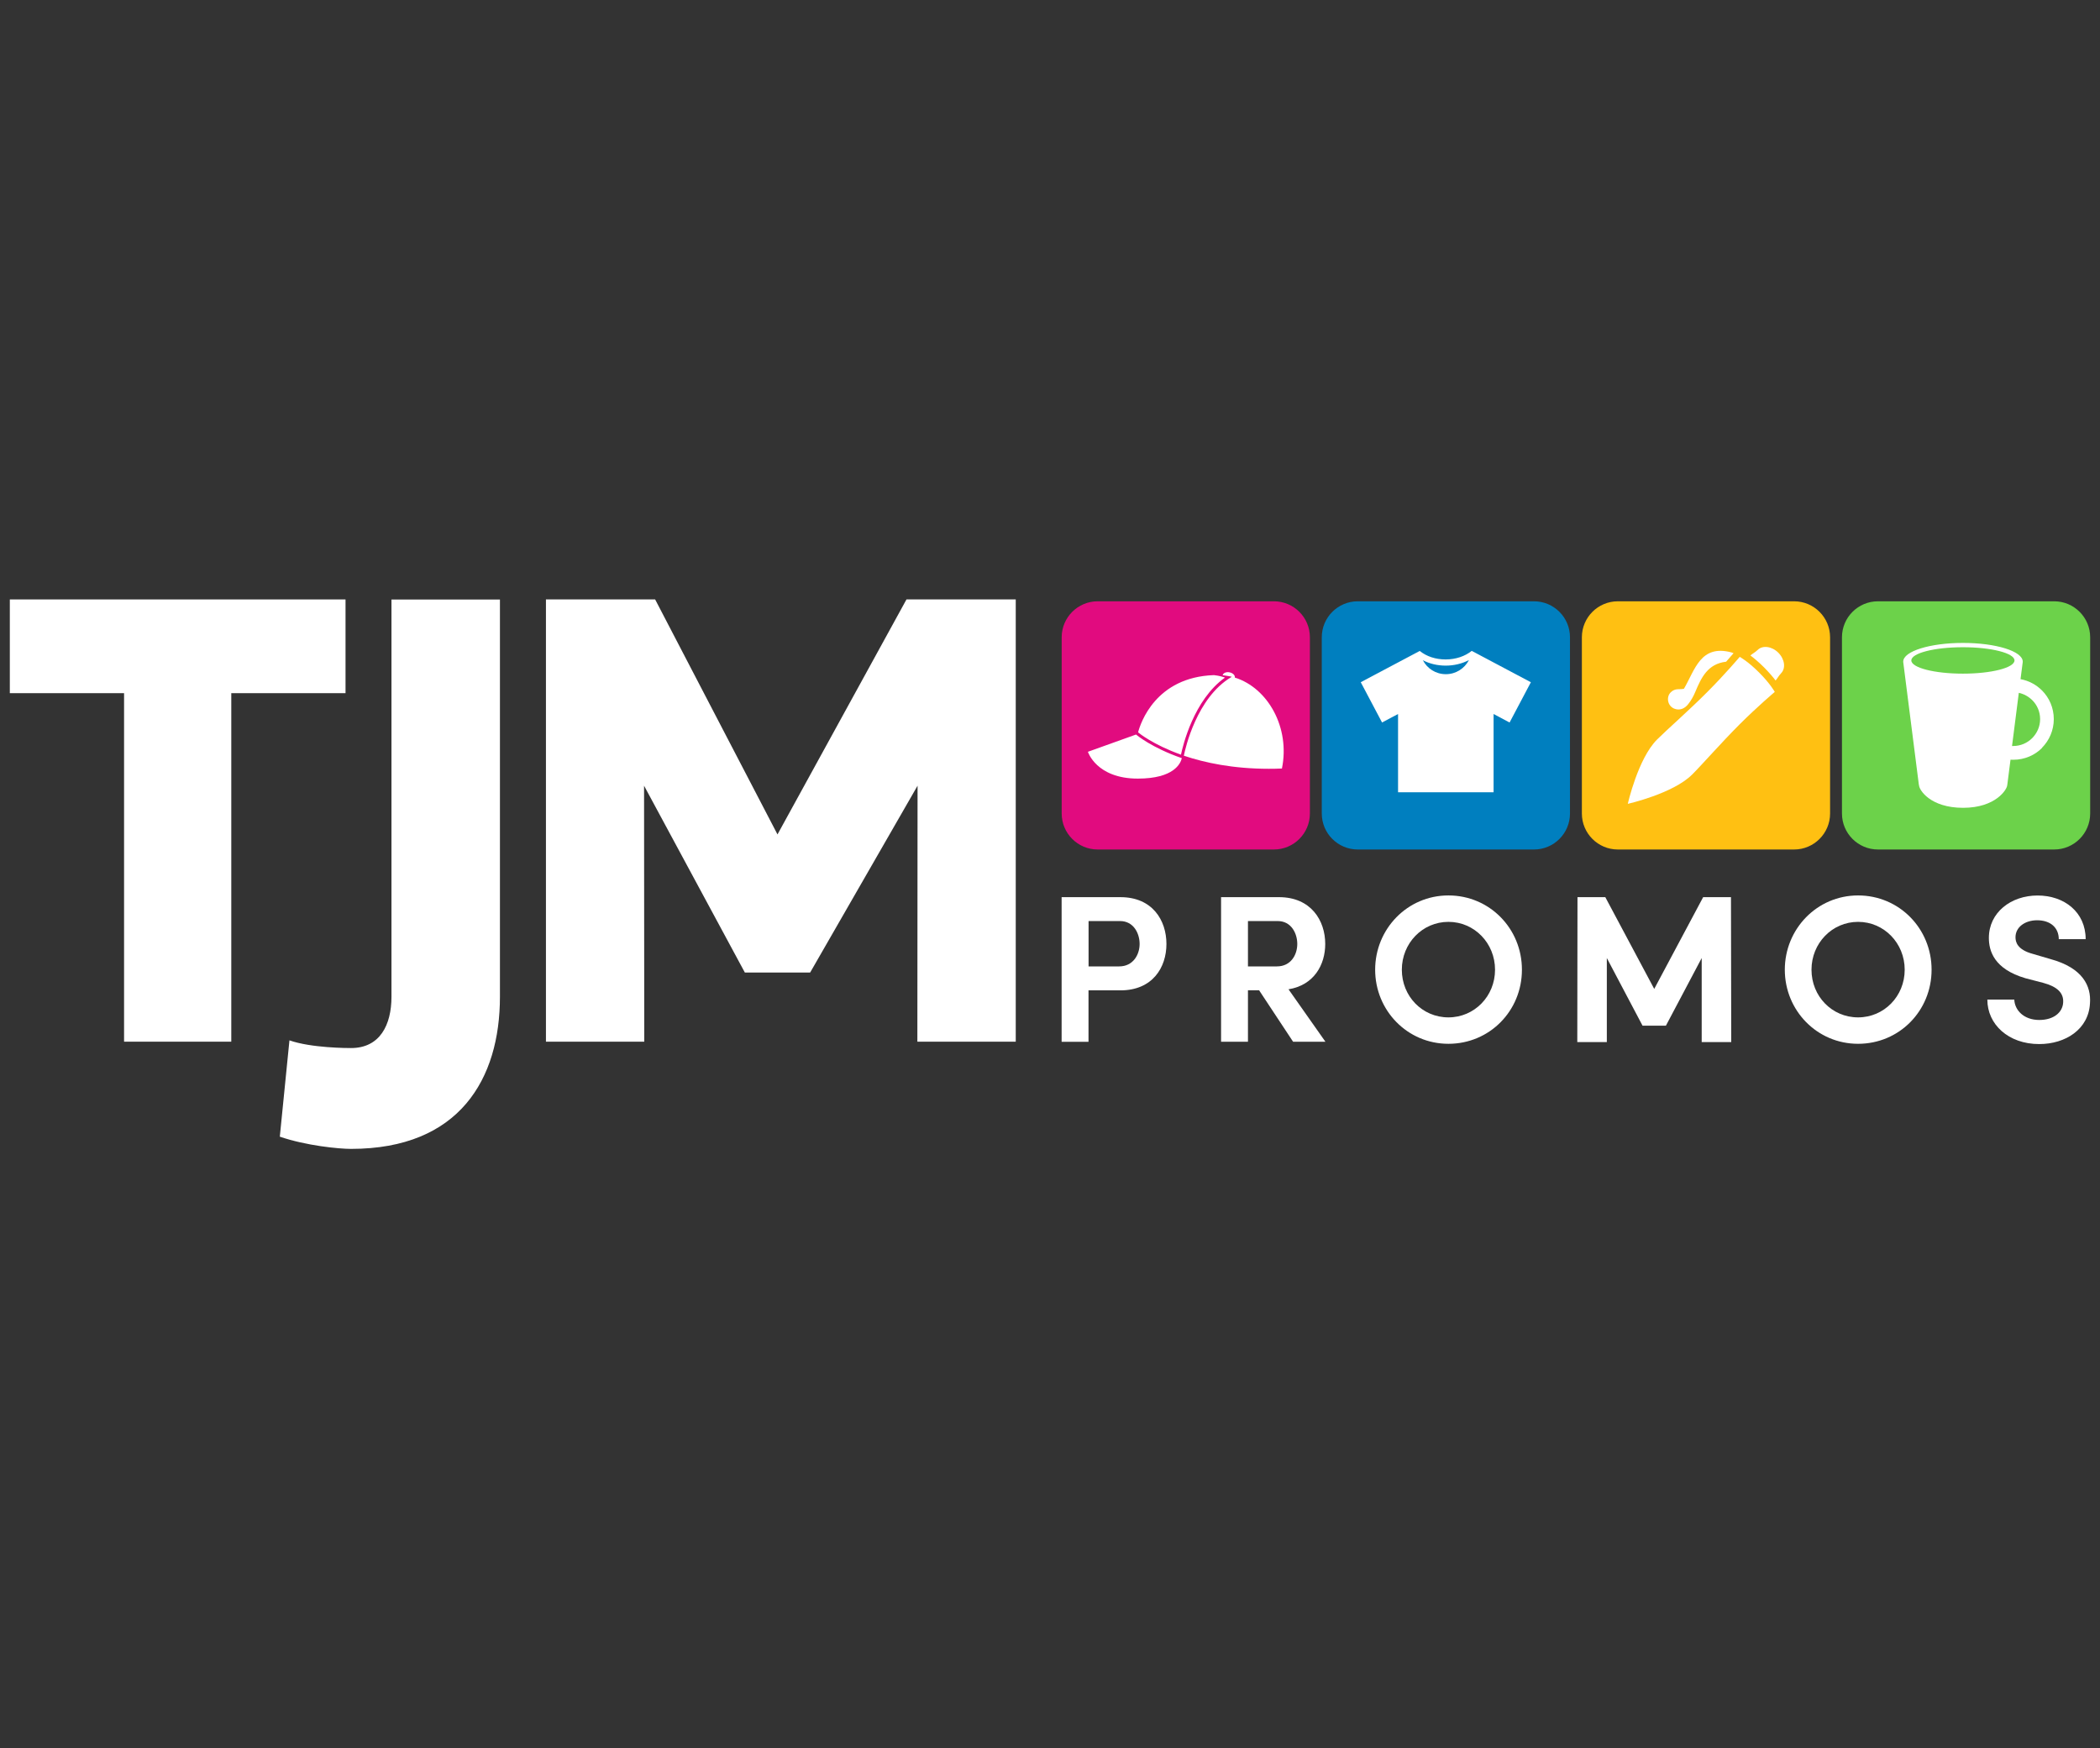 <?xml version="1.0" encoding="UTF-8"?><svg id="uuid-c47368c2-2ed9-4e5f-8455-eef944385bf9" xmlns="http://www.w3.org/2000/svg" viewBox="0 0 316.34 263.36"><rect x="0" y="0" width="316.34" height="263.36" fill="#333333" stroke="none"/><defs><style>.uuid-c137b407-d849-46c9-81fe-e729a074a6bd{fill:#007fbf;}.uuid-b38e0004-7951-4757-b8b5-6afe41721422{fill:#fff;}.uuid-1cc022d9-4ac5-4d27-97b5-b56b4ce17e4d{fill:#ffc012;}.uuid-5ba68ac5-b88c-4433-8e37-827fb4389720{fill:#e10b7f;}.uuid-61130723-4a0f-4e1c-bd35-bf10bf89b54f{fill:#6cd24a;}</style></defs><g><path class="uuid-61130723-4a0f-4e1c-bd35-bf10bf89b54f" d="m309.44,90.58h-26.55c-2.99,0-5.42,2.43-5.42,5.42v26.55c0,2.99,2.43,5.42,5.42,5.42h26.55c2.99,0,5.42-2.43,5.42-5.42v-26.55c0-2.99-2.43-5.42-5.42-5.42"/><path class="uuid-b38e0004-7951-4757-b8b5-6afe41721422" d="m307.62,112.66c-1.1,1.11-2.64,1.79-4.33,1.79h0c-.14,0-.29,0-.43-.01l-.49,3.83h-.01s0,.01,0,.02c0,.57-1.67,3.4-6.64,3.4s-6.64-2.72-6.64-3.4c0,0,0-.02,0-.02h-.02l-2.37-18.61h.01c0-1.55,4.03-2.81,9-2.81s9,1.26,9,2.81h.01l-.34,2.65c1.25.23,2.36.83,3.22,1.69,1.11,1.1,1.79,2.64,1.79,4.33s-.69,3.22-1.79,4.33m-3.48-8.29l-1.02,8.01c.06,0,.11,0,.17,0,1.12,0,2.13-.45,2.87-1.19.73-.74,1.19-1.74,1.19-2.86s-.45-2.13-1.19-2.86c-.55-.54-1.24-.93-2.02-1.1m-.65-4.88c0-1.1-3.48-1.99-7.77-1.99s-7.77.89-7.77,1.99,3.48,1.99,7.77,1.99,7.77-.89,7.77-1.99"/></g><g><path class="uuid-5ba68ac5-b88c-4433-8e37-827fb4389720" d="m191.9,90.58h-26.55c-2.99,0-5.42,2.43-5.42,5.42v26.55c0,2.99,2.43,5.42,5.42,5.42h26.55c2.99,0,5.42-2.43,5.42-5.42v-26.55c0-2.99-2.43-5.42-5.42-5.42"/><path class="uuid-b38e0004-7951-4757-b8b5-6afe41721422" d="m178.03,114.21c-.19.8-1.19,3.08-6.63,3.08-6.26,0-7.52-4.04-7.52-4.04l7.25-2.6.1.08s2.28,1.92,6.8,3.48m-6.59-3.9c.37-1.4,2.65-8.31,11.43-8.61.83.09,1.43.29,1.66.37-4.72,3.36-6.36,10.3-6.63,11.61-4.23-1.51-6.33-3.26-6.37-3.29l-.09-.08Zm21.68,5.46h-.05c-.66.03-1.3.04-1.93.04-5.4,0-9.65-.91-12.81-1.97.23-1.13,1.94-8.73,7.13-11.83l.09-.06c-.21-.05-.43-.1-.65-.13-.36-.07-.72-.1-.72-.1h0c.07-.34.53-.54,1.03-.44.51.1.86.45.8.79,0,0,0,0,0,0,5,1.56,8.35,7.55,7.1,13.68"/></g><g><path class="uuid-c137b407-d849-46c9-81fe-e729a074a6bd" d="m231.08,90.58h-26.55c-2.99,0-5.42,2.43-5.42,5.42v26.55c0,2.99,2.43,5.42,5.42,5.42h26.55c2.99,0,5.42-2.43,5.42-5.42v-26.55c0-2.99-2.43-5.42-5.42-5.42"/><path class="uuid-b38e0004-7951-4757-b8b5-6afe41721422" d="m214.34,99.46c1.01.53,2.2.81,3.44.81s2.47-.29,3.5-.84c-.65,1.26-1.96,2.13-3.48,2.13s-2.81-.85-3.46-2.1m16.28,3.32l-8.05-4.27-.87-.46-.03.02c-.98.78-2.36,1.27-3.9,1.27s-2.88-.47-3.85-1.24l-.05-.04-.87.46-8.02,4.25,3.21,6.07,2.41-1.28v11.79h14.39v-11.79l2.41,1.28,3.21-6.07Z"/></g><g><path class="uuid-1cc022d9-4ac5-4d27-97b5-b56b4ce17e4d" d="m270.26,90.58h-26.55c-2.99,0-5.42,2.43-5.42,5.42v26.55c0,2.99,2.43,5.42,5.42,5.42h26.55c2.99,0,5.42-2.43,5.42-5.42v-26.55c0-2.99-2.43-5.42-5.42-5.42"/><path class="uuid-b38e0004-7951-4757-b8b5-6afe41721422" d="m251.68,104.29c.68-.68,1.37-.37,1.99-.54,1.66-2.85,2.5-6.71,7.15-5.47.12.04.22.08.32.12-.18.21-.58.67-1.12,1.28-2.76.32-3.73,2.36-4.65,4.56-.27.65-.62,1.28-1.06,1.83-.52.67-1.29,1.02-2.13.67-1.02-.44-1.19-1.77-.51-2.44m10.34,4.86c-2.75,2.75-5.66,6.08-7.11,7.52-2.88,2.88-9.69,4.41-9.69,4.41,0,0,1.53-6.81,4.41-9.69,1.44-1.44,4.77-4.35,7.52-7.11,2.75-2.75,4.93-5.34,4.93-5.34,0,0,1.23.66,2.92,2.36,1.69,1.69,2.36,2.92,2.36,2.92,0,0-2.59,2.18-5.34,4.93m6.28-7.72c-.37.37-.58.82-.82,1.07-.4-.53-.97-1.2-1.72-1.96-.81-.81-1.52-1.4-2.07-1.81.25-.24.71-.46,1.09-.83.74-.74,2.14-.56,3.11.41.97.97,1.16,2.36.41,3.11"/></g><g><polygon class="uuid-b38e0004-7951-4757-b8b5-6afe41721422" points="1.48 104.42 1.48 90.3 52.05 90.3 52.05 104.42 34.84 104.42 34.84 156.92 18.69 156.92 18.69 104.42 1.48 104.42"/><path class="uuid-b38e0004-7951-4757-b8b5-6afe41721422" d="m43.6,156.72c3.29,1.16,8.8,1.16,9.28,1.16,4.35,0,6.09-3.48,6.09-7.73v-59.84h16.34v59.84c0,12.38-6.09,22.92-22.43,22.92-1.84,0-6.77-.48-10.73-1.84l1.45-14.5Z"/><polygon class="uuid-b38e0004-7951-4757-b8b5-6afe41721422" points="136.55 90.3 117.12 125.7 98.69 90.3 82.24 90.3 82.24 156.92 97.05 156.92 97.02 118.36 112.2 146.5 115.94 146.5 118.29 146.5 122.04 146.5 138.22 118.36 138.19 156.92 153.01 156.92 153.01 90.3 136.55 90.3"/><path class="uuid-b38e0004-7951-4757-b8b5-6afe41721422" d="m159.93,135.15h8.85c4.84,0,6.93,3.51,6.93,7.05s-2.09,6.99-6.93,6.99h-4.81v7.75h-4.05v-21.78Zm4.05,3.6v6.83h4.62c2.09,0,3.07-1.77,3.07-3.38s-.92-3.45-2.94-3.45h-4.74Z"/><path class="uuid-b38e0004-7951-4757-b8b5-6afe41721422" d="m199.66,156.93h-4.87l-5.12-7.75h-1.68v7.75h-4.05v-21.78h8.73c4.81,0,6.96,3.51,6.96,7.05,0,3.13-1.68,6.2-5.53,6.83l5.56,7.9Zm-11.67-18.18v6.83h4.36c2.12,0,3.07-1.77,3.07-3.38s-.92-3.45-2.94-3.45h-4.49Z"/><path class="uuid-b38e0004-7951-4757-b8b5-6afe41721422" d="m218.19,134.89c6.2,0,11.07,4.99,11.07,11.19s-4.87,11.16-11.07,11.16-11.04-5.03-11.04-11.16,4.84-11.19,11.04-11.19m0,18.37c3.92,0,7.02-3.19,7.02-7.18s-3.1-7.21-7.02-7.21-7.02,3.22-7.02,7.21,3.07,7.18,7.02,7.18"/><path class="uuid-b38e0004-7951-4757-b8b5-6afe41721422" d="m279.9,134.89c6.2,0,11.07,4.99,11.07,11.19s-4.87,11.16-11.07,11.16-11.04-5.03-11.04-11.16,4.84-11.19,11.04-11.19m0,18.37c3.92,0,7.02-3.19,7.02-7.18s-3.1-7.21-7.02-7.21-7.02,3.22-7.02,7.21,3.07,7.18,7.02,7.18"/><path class="uuid-b38e0004-7951-4757-b8b5-6afe41721422" d="m303.43,150.58c.06,1.58,1.42,3.07,3.76,3.07,2.18,0,3.51-1.14,3.6-2.62.1-1.45-.89-2.4-3-2.97l-2.69-.7c-4.74-1.39-5.5-4.14-5.5-6.07,0-3.83,3.32-6.39,7.34-6.39s7.24,2.5,7.24,6.58h-4.05c0-1.71-1.23-2.85-3.26-2.85-1.8,0-3.26,1.01-3.26,2.56,0,.7.25,1.87,2.59,2.5l2.69.79c4.87,1.33,6.13,4.08,5.94,6.64-.19,3.92-3.67,6.16-7.65,6.16-4.65,0-7.81-2.97-7.81-6.7h4.05Z"/><polygon class="uuid-b38e0004-7951-4757-b8b5-6afe41721422" points="260.79 156.98 260.75 135.15 256.56 135.15 249.19 148.97 241.82 135.15 237.63 135.15 237.6 156.98 242.05 156.98 242.05 144.32 247.43 154.51 250.95 154.51 256.34 144.32 256.34 156.98 260.79 156.98"/></g></svg>